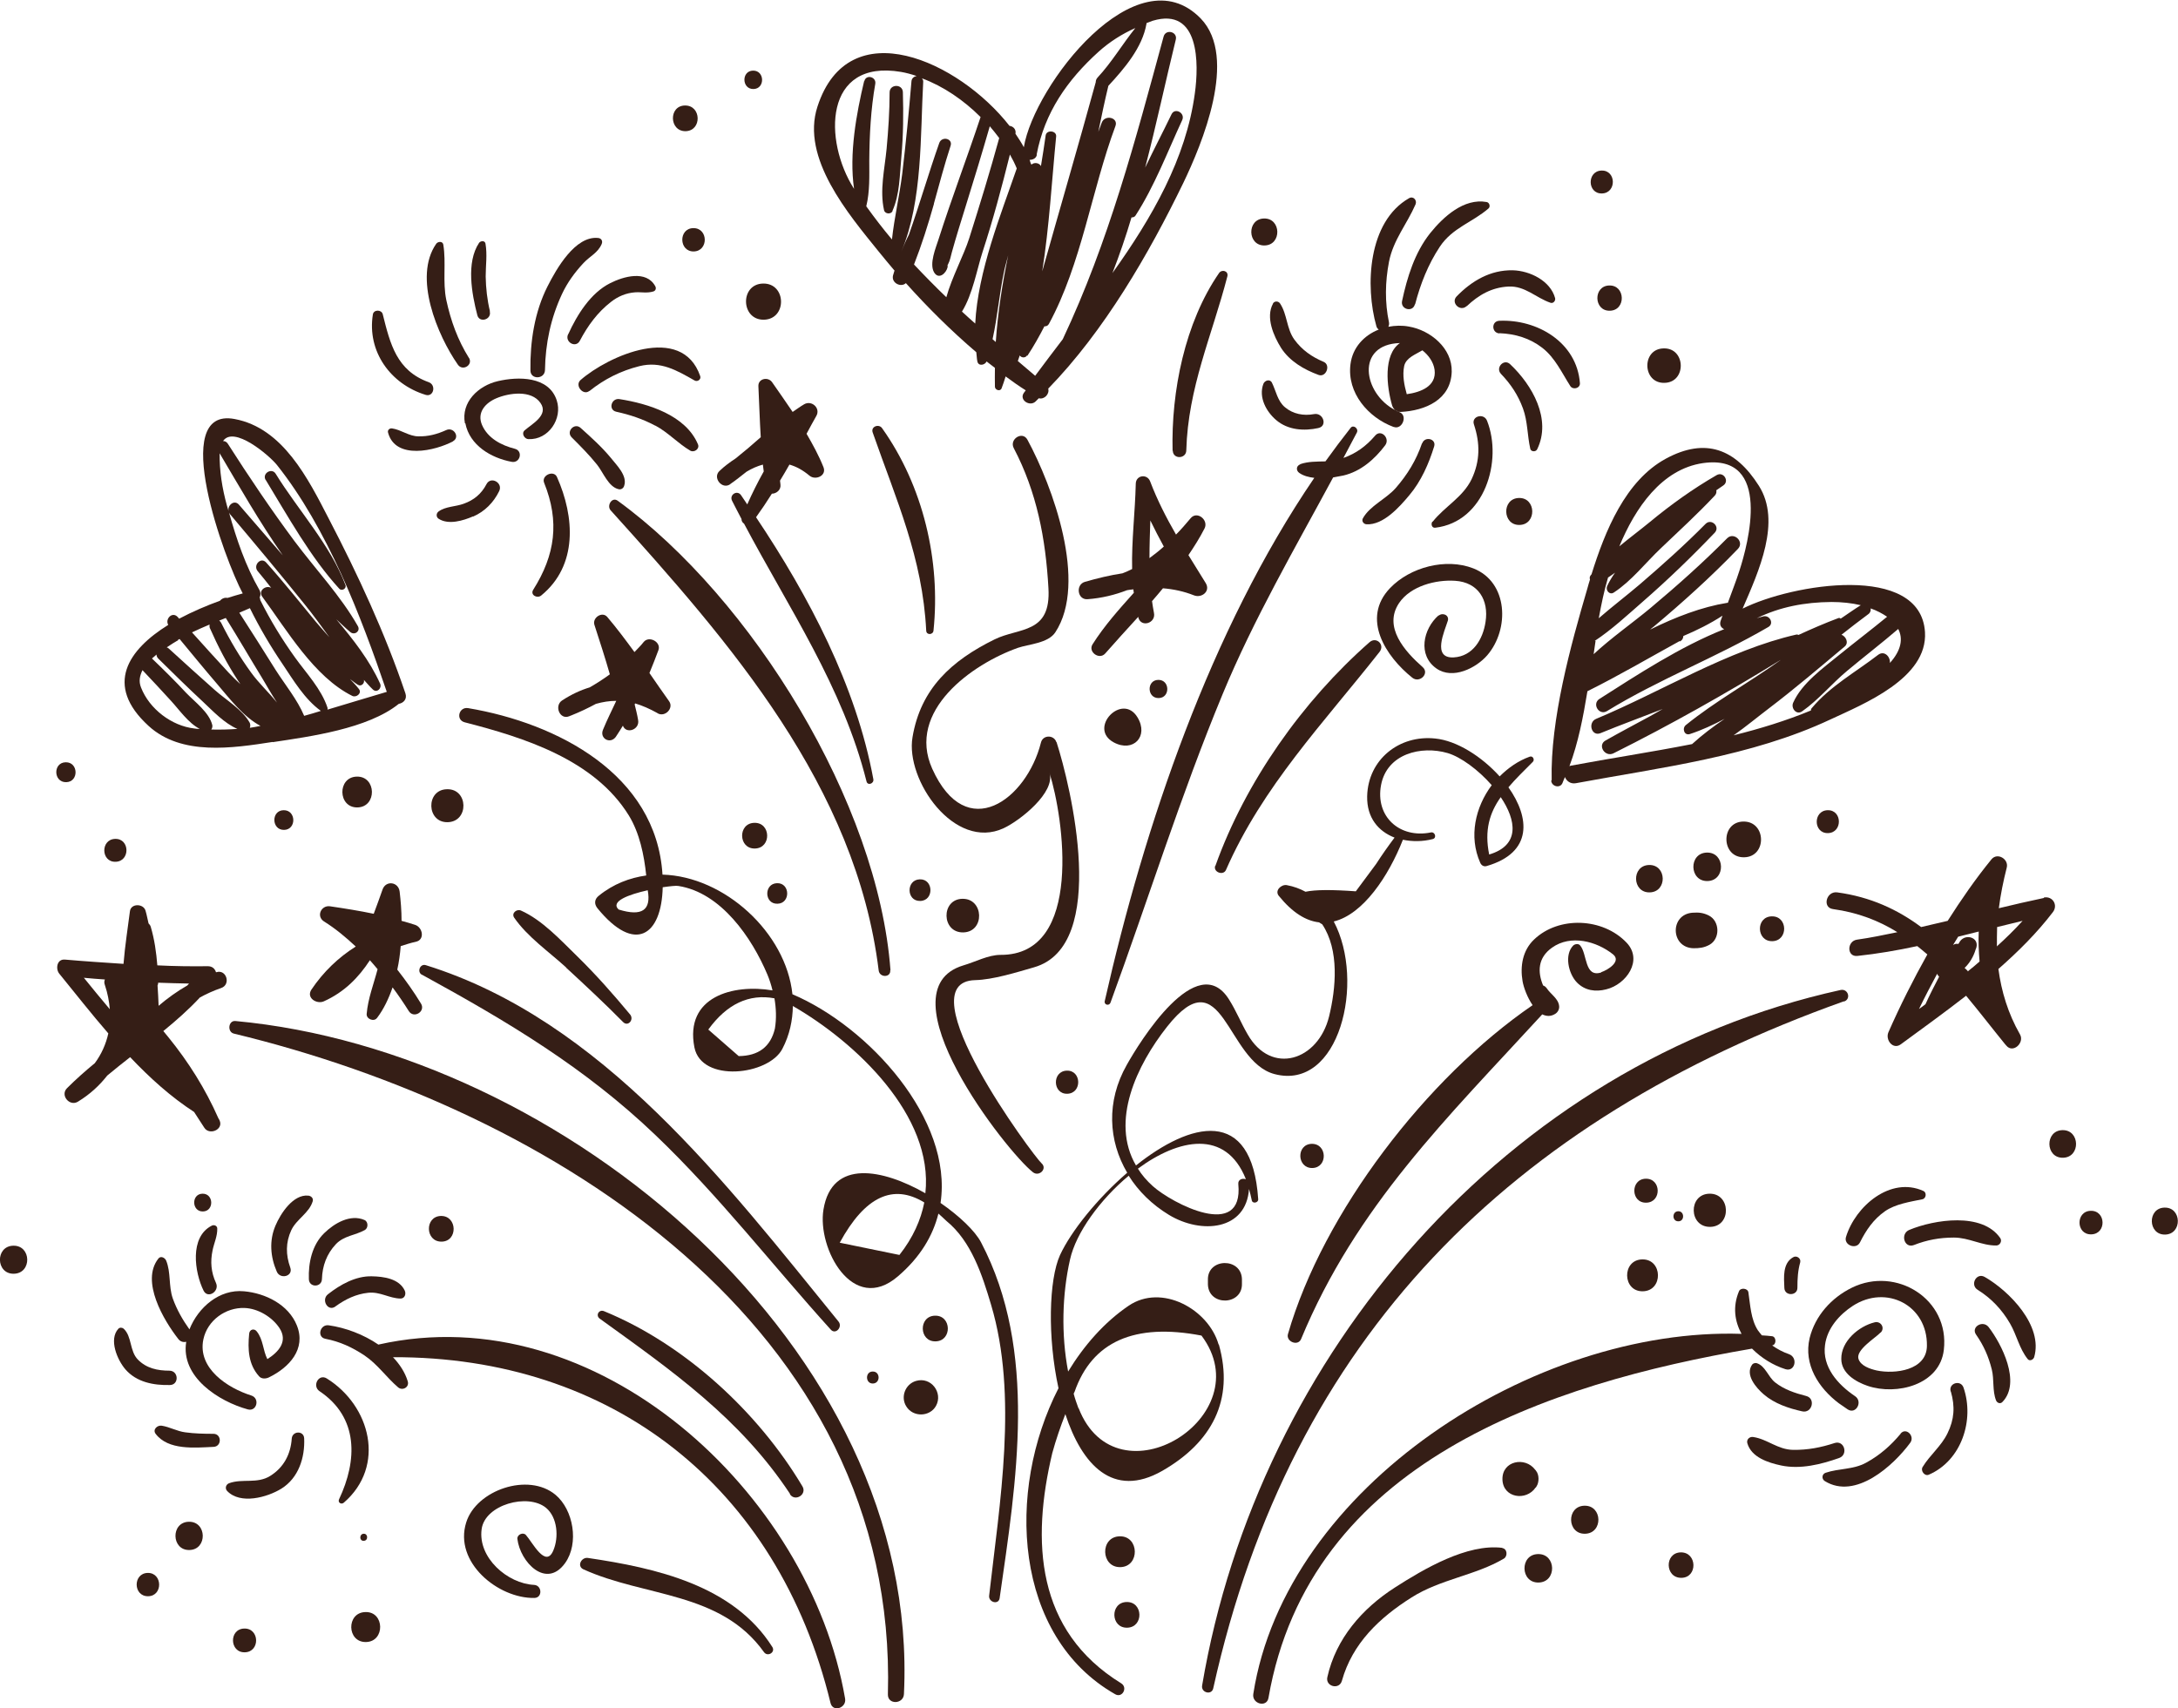 <?xml version="1.0" encoding="UTF-8"?>
<svg id="OBJECTS" xmlns="http://www.w3.org/2000/svg" viewBox="0 0 101.75 79.83">
  <defs>
    <style>
      .cls-1 {
        fill: #351e16;
        fill-rule: evenodd;
        stroke-width: 0px;
      }
    </style>
  </defs>
  <path class="cls-1" d="M56.93,62.83c-.47-1.65-2.66-2.87-4.21-1.81-1.13.77-2.07,1.84-2.82,3.07-.33-1.73-.28-3.61.09-5.24.28-1.25,1.4-2.79,2.74-3.91.45.72,1.09,1.35,1.88,1.83,1.52.92,3.61.72,3.74-1.21.05.17.09.34.13.53.03.17.31.12.3-.05-.29-4.38-3.19-3.59-5.71-1.58-1.21-2.07.04-4.69,1.45-6.48,2.63-3.33,2.75,1.61,5.02,2.21,3.03.8,4.26-4.32,2.77-7.13,1.38-.34,2.56-2.12,3.23-3.82.44.09.92.09,1.39-.03.21-.05.11-.36-.09-.31-1.45.29-2.6-.74-2.32-2.22.28-1.46,1.87-1.85,3.11-1.49.61.18,1.43.78,2.06,1.5-.77,1.03-1.08,2.4-.54,3.62.05.12.16.2.3.16,2.17-.63,2.02-2.27,1.02-3.68.33-.39.72-.77,1.14-1.19.1-.1,0-.3-.15-.24-.53.19-1,.52-1.4.92-.84-.93-2-1.67-3.01-1.77-1.68-.18-3.14.98-3.18,2.7-.02,1.01.53,1.64,1.28,1.93-.3.4-.59.81-.86,1.23-.32.43-.63.85-.95,1.28-1.1-.08-1.88-.08-2.35.02-.26-.14-.55-.25-.88-.31-.25-.04-.57.25-.37.5.64.79,1.27,1.17,1.88,1.24.05.03.09.06.15.09.81,1.21.64,3,.32,4.31-.51,2.07-2.7,2.76-3.8.84-.31-.53-.54-1.11-.87-1.63-1.49-2.4-4.2,2.01-4.78,3.05-.97,1.71-.86,3.55.02,5.04-1.4,1.21-2.62,2.73-3.14,3.85-.52,1.15-.59,3.84-.07,6.22-2.47,4.81-2.09,11.6,2.65,14.3.33.19.6-.31.28-.51-3.99-2.46-4.2-6.64-3.22-10.76.17-.62.38-1.23.61-1.82.77,2.35,2.22,3.97,4.53,2.65,2.3-1.32,3.38-3.3,2.64-5.91ZM69.57,39.93c-.23-1.13.02-1.95.54-2.68.73,1.08.91,2.25-.54,2.68ZM58.19,55.1c-.16-.05-.36.02-.34.23.26,2.67-3.11.89-3.99.1-.29-.26-.52-.53-.7-.82,1.9-1.4,4.1-1.86,5.04.48ZM50.38,65.8c-.08-.22-.16-.44-.22-.67.01-.03.02-.06.04-.09.82-2.35,2.8-3.23,5.93-2.63,2.83,3.77-3.96,7.97-5.74,3.39Z"/>
  <path class="cls-1" d="M43.94,56.21c.58-3.9-3.35-8.23-6.92-9.75h0c-.3-2.88-3.18-5.51-6.07-5.59-.29-4.69-4.92-7.08-9.08-7.78-.43-.07-.59.54-.17.66,2.8.72,6.07,1.75,7.68,4.36.5.82.71,1.84.81,2.8-.77.11-1.53.39-2.22.95-.2.16-.22.38-.06.58,1.76,2.16,3,1.26,3.05-.98.35-.05.63-.08.73-.06,2,.31,3.44,2.43,4.16,4.14.1.24.18.49.24.74-1.84-.31-4.11.29-3.65,2.66.33,1.67,3.47,1.31,4.11.07.34-.65.48-1.33.49-2,2.92,1.68,6.59,5.12,6.19,8.75-1.98-1.13-4.37-1.62-4.76.76-.3,1.81,1.37,4.94,3.48,3.12,1.04-.89,1.63-1.89,1.89-2.93.12.11.24.21.37.34,1.17.95,1.68,2.54,2.09,3.92,1.27,4.25.4,9.27-.09,13.59-.04.31.44.45.49.12.78-5.45,1.8-11.54-.87-16.63-.28-.53-1-1.22-1.88-1.83ZM28.9,42.5c-.4-.38.47-.7,1.36-.9.17.93-.27,1.24-1.36.9ZM36.2,48.07c-.2.84-.76,1.27-1.69,1.28-.47-.41-.95-.83-1.42-1.24.87-1.2,1.91-1.68,3.09-1.46.08.47.1.95.02,1.42ZM42.01,58.64c-.93-.19-1.86-.38-2.78-.57,1.18-2.17,2.5-2.77,3.95-1.88-.16.81-.52,1.64-1.16,2.45Z"/>
  <path class="cls-1" d="M49.35,34.68c-.11-.35-.63-.35-.72.02-.67,2.66-3.48,4.77-5.08,1.22-1.21-2.7,1.86-4.89,4.01-5.65.5-.17,1.4-.21,1.74-.72,1.53-2.33-.13-6.84-1.3-9-.23-.43-.86-.03-.64.39,1.08,2.06,1.49,4.23,1.62,6.54.13,2.16-1.37,1.83-2.52,2.4-2.01.99-3.45,2.3-3.83,4.57-.34,1.99,1.96,5.32,4.26,4.25.79-.37,2.42-1.68,2.14-2.58.65,2.04,1.62,8.52-2.29,8.5-.57,0-1.18.33-1.73.49-3.88,1.16,2.01,8.71,3.25,9.67.29.22.68-.17.4-.42-.36-.31-6.42-8.48-3.1-8.56.83-.02,1.92-.36,2.75-.6,3.53-1.01,1.7-8.5,1.05-10.52Z"/>
  <path class="cls-1" d="M86.15,46.8c.34-.12.19-.61-.16-.54-15.59,3.43-27.22,17.06-29.83,32.5-.06.34.45.47.52.13,3.63-16.4,13.92-26.56,29.46-32.1Z"/>
  <path class="cls-1" d="M60.74,21.7c-.19.07-.2.29-.04.4.2.14.45.2.7.23-4.86,7.13-7.94,16.27-9.79,24.45-.04.18.21.24.27.07,1.76-4.81,3.28-9.69,5.24-14.42,1.46-3.52,3.36-6.78,5.16-10.12.17-.03.33-.06.48-.09.81-.19,1.46-.76,1.95-1.41.25-.33-.2-.78-.47-.45-.42.49-.89.83-1.48,1.04.21-.4.42-.79.63-1.19.09-.18-.16-.38-.29-.22-.4.51-.8,1.04-1.18,1.57-.4.01-.81,0-1.18.13Z"/>
  <path class="cls-1" d="M41.6,45.33c-.58-7.8-6.46-17.36-12.74-21.93-.27-.2-.53.23-.33.45,5.57,6.17,11.46,12.88,12.52,21.5.04.34.57.34.54-.01Z"/>
  <path class="cls-1" d="M34.1,22.63c.27-.18.52-.39.78-.59.25-.15.5-.26.76-.33.01.11.03.21.04.32-.28.5-.54,1.02-.77,1.54-.1-.14-.19-.29-.29-.43-.18-.26-.56-.02-.42.26.14.29.3.57.44.85,0,.09.04.17.12.22,2.09,3.95,4.61,7.62,5.72,12.04.05.22.36.11.32-.1-.8-4.35-3.01-8.55-5.48-12.24.26-.36.5-.72.74-1.1.21,0,.44-.18.4-.44,0-.06-.02-.11-.02-.17.15-.25.3-.5.44-.75.32.09.63.26.94.52.28.23.81,0,.65-.4-.22-.55-.5-1.06-.79-1.56.15-.28.3-.56.46-.84.2-.36-.22-.74-.57-.54-.19.11-.36.24-.54.36-.31-.46-.64-.93-.96-1.39-.19-.27-.66-.17-.64.19.04.8.06,1.59.11,2.38-.38.34-.77.67-1.17.99-.26.17-.52.36-.76.59-.33.31.12.88.5.62Z"/>
  <path class="cls-1" d="M25.46,17.29c.02-1.24.27-2.42.79-3.54.25-.54.6-1.02,1.01-1.46.31-.33.67-.47.85-.89.06-.14-.02-.27-.17-.28-1.07-.11-1.95,1.45-2.36,2.26-.61,1.2-.82,2.6-.8,3.93,0,.44.67.42.68-.02Z"/>
  <path class="cls-1" d="M26.54,15.62c-.17.36.36.67.55.3.37-.7.82-1.32,1.45-1.81.33-.26.71-.42,1.13-.45.3-.02.55.05.85-.04.11-.03.15-.15.09-.25-.42-.76-1.49-.45-2.1-.14-.92.46-1.55,1.48-1.96,2.38Z"/>
  <path class="cls-1" d="M27.54,18.27c.7-.56,1.46-.94,2.33-1.16,1-.25,1.75.2,2.58.67.14.08.32-.06.26-.21-.86-2.48-4.3-.94-5.59.19-.28.25.12.74.41.51Z"/>
  <path class="cls-1" d="M30.62,19.89c.6.32,1.05.83,1.63,1.17.18.1.44-.08.36-.29-.57-1.37-2.33-1.91-3.67-2.12-.38-.06-.54.5-.15.59.64.14,1.24.34,1.82.65Z"/>
  <path class="cls-1" d="M27.13,20c-.29-.27-.7.16-.42.44.41.41.82.82,1.18,1.27.29.36.53,1.04,1.01,1.15.12.03.23-.05.26-.16.16-.47-.35-.96-.62-1.3-.42-.51-.92-.96-1.41-1.4Z"/>
  <path class="cls-1" d="M25.28,27.83c1.72-1.4,1.57-3.68.74-5.54-.15-.34-.74-.08-.6.27.73,1.81.52,3.37-.51,5-.15.24.18.42.37.27Z"/>
  <path class="cls-1" d="M22.1,24.14c.55-.24.96-.66,1.22-1.19.19-.39-.39-.71-.59-.33-.24.46-.59.75-1.07.92-.38.14-.84.12-1.17.36-.12.09-.12.26,0,.34.46.3,1.15.09,1.61-.11Z"/>
  <path class="cls-1" d="M21.16,20.62c.35-.19.03-.69-.32-.52-.42.19-.83.3-1.29.29-.44,0-.81-.31-1.23-.37-.12-.02-.23.08-.19.2.35,1.29,2.22.84,3.04.4Z"/>
  <path class="cls-1" d="M19.88,18.45c.38.12.51-.46.15-.59-1.5-.54-1.8-1.78-2.15-3.18-.06-.22-.42-.22-.46.01-.28,1.74.83,3.26,2.46,3.76Z"/>
  <path class="cls-1" d="M21.91,16.73c-.53-.85-.85-1.74-1.06-2.71-.18-.87,0-1.73-.14-2.59-.03-.17-.25-.15-.33-.04-1.09,1.56.06,4.29,1.01,5.65.22.32.72.02.52-.32Z"/>
  <path class="cls-1" d="M22.89,14.55c-.13-.54-.19-1.08-.2-1.63,0-.52.08-1.02-.01-1.54-.03-.15-.23-.13-.3-.03-.61.92-.34,2.38-.08,3.38.1.38.68.2.58-.18Z"/>
  <path class="cls-1" d="M65.11,19.95c.4.15.67-.54.27-.69-.07-.03-.12-.06-.19-.09.07.05.15.08.24.08,1.16-.06,2.35-.57,2.39-1.88.03-1.1-1-1.94-2-2.11-.32-.06-.64-.05-.96.01.03-.06.04-.13.03-.2-.2-.95-.18-1.9,0-2.84.2-1.02.84-1.76,1.24-2.68.08-.19-.1-.4-.3-.29-1.93,1.1-2.06,4.11-1.53,5.98.02.08.06.12.11.16-.68.27-1.22.83-1.32,1.62-.17,1.34.83,2.49,2.01,2.93ZM65.6,17.1c.09-.39.54-.54.85-.73.29.23.52.55.57.91.1.77-.65,1.05-1.3,1.14-.12-.43-.21-.88-.12-1.32ZM65.4,16.03c-.79.55-.62,2.05-.36,2.93.03.08.08.16.15.21-1.52-.78-1.87-3.08.21-3.14Z"/>
  <path class="cls-1" d="M66.11,14.22c.25-.96.61-1.87,1.16-2.7.59-.88,1.52-1.13,2.27-1.78.1-.09.04-.28-.09-.3-1.06-.19-2.02.69-2.64,1.46-.72.91-1.07,2.05-1.31,3.17-.08.39.5.54.6.15Z"/>
  <path class="cls-1" d="M68.52,14.31c.56-.53,1.17-.88,1.95-.92.78-.04,1.29.53,1.97.76.13.04.24-.1.21-.22-.22-.81-1.18-1.28-1.98-1.3-1.04-.02-1.91.49-2.62,1.22-.29.3.17.74.47.45Z"/>
  <path class="cls-1" d="M70.05,15.57c.74.03,1.42.23,2.01.69.59.46.91,1.17,1.3,1.78.12.19.46.11.45-.13-.14-1.91-1.99-3-3.77-2.92-.38.02-.36.57.01.59Z"/>
  <path class="cls-1" d="M71.49,20.97c.03.14.25.16.32.03.69-1.41-.23-3.01-1.26-3.98-.29-.28-.7.16-.43.45.46.48.8.99,1.03,1.62.22.6.2,1.26.34,1.88Z"/>
  <path class="cls-1" d="M66.92,24.37c-.08.1-.04.31.13.29,2.31-.27,3.16-3.13,2.42-5-.15-.38-.75-.21-.61.18.29.88.29,1.7-.11,2.55-.41.85-1.26,1.28-1.82,1.99Z"/>
  <path class="cls-1" d="M66.43,20.72c-.27.79-.68,1.46-1.23,2.09-.45.51-1.2.82-1.53,1.41-.07.13.03.27.17.28.79.04,1.54-.81,2-1.36.55-.65.91-1.47,1.16-2.28.11-.36-.44-.49-.56-.14Z"/>
  <path class="cls-1" d="M61.59,20c.44-.09.23-.73-.2-.65-.49.09-.98,0-1.36-.32-.35-.29-.42-.77-.61-1.15-.1-.19-.34-.1-.4.06-.23.62.13,1.29.6,1.69.55.47,1.3.52,1.98.37Z"/>
  <path class="cls-1" d="M59.47,14.19c-.35.64.03,1.51.38,2.07.4.62,1.07,1.01,1.75,1.26.35.13.58-.46.24-.61-.55-.23-1.01-.55-1.37-1.04-.37-.51-.33-1.18-.67-1.69-.08-.12-.26-.12-.33,0Z"/>
  <path class="cls-1" d="M21.74,19.78c.2,1.03,1.2,1.62,2.16,1.8.4.08.55-.51.15-.61-.63-.16-1.26-.49-1.53-1.11-.25-.58.15-1.03.67-1.25.59-.25,1.63-.4,2.06.22.4.57-.4.98-.74,1.28-.17.15,0,.41.18.41.94.04,1.6-.96,1.32-1.81-.37-1.14-1.81-1.12-2.75-.9-.91.21-1.73.98-1.54,1.97Z"/>
  <path class="cls-1" d="M9.08,51.98c.15.24.31.47.46.71.23.38.91.1.72-.33-.01-.03-.03-.06-.05-.09,0,0,0,0,0,0,0,0,0-.01-.01-.02-.61-1.38-1.39-2.62-2.34-3.79-.08-.1-.16-.19-.23-.28.6-.49,1.18-1,1.71-1.57.31-.17.64-.32.99-.44.47-.16.25-.89-.22-.74,0,0-.01,0-.02,0-.05-.16-.17-.28-.38-.28-.79.01-1.57,0-2.36-.04-.05-.61-.13-1.2-.31-1.81-.02-.06-.06-.11-.1-.15-.05-.2-.08-.39-.14-.59-.09-.34-.68-.36-.73.02-.09.72-.23,1.59-.3,2.46-.91-.06-1.83-.12-2.74-.2-.38-.03-.44.44-.26.66.75.92,1.5,1.88,2.29,2.79-.11.5-.32.97-.63,1.39-.45.37-.89.76-1.3,1.17-.33.33.12.87.51.63.56-.34,1.01-.76,1.37-1.22.35-.29.71-.58,1.07-.86.91.96,1.89,1.85,3,2.57ZM7.39,45.92c.48.02.96.03,1.44.04-.03.03-.05.06-.08.09-.47.27-.92.59-1.34.95-.01-.32-.03-.63-.05-.95.02-.04.03-.08.03-.13ZM3.91,45.69c.33.03.66.06.99.08-.03.07-.04.16,0,.26.13.39.2.76.23,1.13-.41-.49-.82-.98-1.22-1.48Z"/>
  <path class="cls-1" d="M95.49,41.96c-.71.15-1.41.31-2.11.48.08-.63.21-1.27.37-1.9.1-.39-.43-.72-.71-.39-.75.92-1.42,1.89-2.05,2.88-.41.1-.83.19-1.24.29-1.1-.82-2.37-1.41-3.92-1.62-.51-.07-.71.71-.2.78,1.16.16,2.14.54,3.01,1.08-.63.13-1.25.26-1.89.35-.47.07-.48.81.02.76.94-.1,1.87-.26,2.8-.46.16.13.32.26.47.39-.66,1.18-1.27,2.39-1.82,3.64-.15.35.21.83.58.56,1.02-.75,2.05-1.49,3.05-2.27.61.73,1.2,1.5,1.81,2.25h0s.05.06.07.08c.31.38.86-.13.64-.52-.56-.98-.87-2.01-1.01-3.06.92-.81,1.79-1.67,2.54-2.65.26-.33,0-.77-.42-.69ZM89.96,46.92c-.1.08-.2.15-.31.23.27-.56.56-1.11.85-1.65.01.05.05.1.09.14-.22.42-.44.85-.64,1.29ZM91.95,45.4c-.05-.06-.11-.12-.17-.17.24-.23.41-.52.51-.84,0,0,0,0,0-.01,0,0,0,0,0,0,.01-.03.03-.06.04-.1.13-.48-.5-.66-.76-.3-.03.04-.05.09-.08.13-.09-.02-.18,0-.25.05.08-.13.16-.26.24-.39.32-.08.64-.16.96-.24-.02.47,0,.94.04,1.4-.18.16-.36.31-.55.46ZM93.29,44.24c0-.3,0-.61.01-.92.4-.1.79-.19,1.19-.29-.38.42-.79.82-1.21,1.2Z"/>
  <path class="cls-1" d="M51.63,30.54c.5-.57,1.02-1.14,1.55-1.72,0,.02,0,.03,0,.04.13.48.83.26.73-.22-.04-.18-.06-.37-.09-.55.17-.2.35-.4.51-.6.49.04.97.14,1.45.33.36.14.78-.19.55-.57-.27-.44-.54-.87-.81-1.31.27-.4.53-.81.75-1.24.21-.4-.35-.85-.65-.48-.22.26-.44.52-.68.76-.46-.8-.88-1.62-1.21-2.49-.14-.36-.66-.29-.67.11-.03,1.33-.2,2.67-.17,3.99-.15.08-.3.14-.45.2-.59.09-1.17.23-1.76.4-.44.13-.35.85.13.81.66-.05,1.27-.2,1.84-.42.1-.02.2-.03.3-.04,0,.05.01.11.02.16-.69.77-1.38,1.54-1.93,2.41-.22.35.31.74.59.43ZM53.74,24.32c.2.41.41.82.63,1.22-.21.19-.44.37-.67.54,0-.58.02-1.17.04-1.76Z"/>
  <path class="cls-1" d="M30.72,33.33c.34.2.77-.23.54-.56-.31-.44-.62-.88-.92-1.32.15-.36.29-.72.42-1.07.14-.38-.44-.69-.69-.38-.13.17-.29.32-.43.47-.41-.56-.82-1.11-1.27-1.64-.24-.28-.71.04-.6.37.25.77.5,1.54.72,2.31-.3.22-.61.42-.94.61-.43.13-.86.33-1.29.61-.38.25-.11.92.33.74.03-.01.06-.03.1-.04,0,0,0,0,0,0,.4-.16.78-.34,1.15-.54.32-.09.63-.14.95-.14-.21.45-.43.89-.62,1.35-.17.41.34.69.6.33.12-.17.22-.35.33-.52.15.41.8.19.71-.27-.04-.24-.1-.48-.16-.72,0-.02.02-.03.02-.05.34.1.68.25,1.04.45Z"/>
  <path class="cls-1" d="M11,47.71c-.34-.03-.39.52-.07.59,14.82,3.58,31.03,13.65,30.55,30.88-.01.49.73.46.75-.02.78-16.2-15.99-30.05-31.24-31.45Z"/>
  <path class="cls-1" d="M19.72,45.55c3.98,2.18,7.6,4.33,10.91,7.5,2.95,2.82,5.45,6.06,8.18,9.08.23.26.57-.13.36-.38-5.23-6.43-11.02-14.08-19.28-16.65-.27-.08-.42.32-.18.45Z"/>
  <path class="cls-1" d="M17.62,47.56c.31-.41.54-.9.72-1.42.27.36.52.73.76,1.11.23.36.79.02.57-.35-.34-.56-.71-1.08-1.11-1.59.08-.36.13-.73.16-1.1.23-.07.46-.15.7-.2.44-.09.33-.67-.02-.79-.21-.07-.42-.13-.64-.19,0-.48-.04-.94-.09-1.37-.06-.46-.65-.53-.8-.09-.13.37-.27.76-.41,1.13-.67-.14-1.36-.25-2.04-.35-.42-.06-.66.47-.28.71.53.33,1.02.74,1.48,1.17-.81.51-1.51,1.18-2.07,2.01-.26.39.25.7.58.55.96-.43,1.63-1.12,2.15-1.92.13.14.24.28.36.42-.18.69-.45,1.37-.51,2.09-.02.24.34.38.48.19Z"/>
  <path class="cls-1" d="M81.86,63.03c.43.43.98.77,1.55.95.45.14.6-.54.17-.7-.29-.1-.55-.24-.79-.41.21-.03.2-.4,0-.43-.16-.02-.32-.03-.48-.04-.06-.08-.13-.15-.19-.24-.33-.52-.35-1.18-.44-1.77-.03-.2-.37-.23-.44-.05-.3.72-.2,1.4.12,1.99-9.67-.32-21.3,7.14-22.81,16.83-.07.46.63.65.71.18,1.91-10.99,13.01-14.68,22.59-16.32Z"/>
  <path class="cls-1" d="M17.69,62.84c-.71-.49-1.56-.8-2.33-.91-.41-.06-.57.55-.16.63.68.13,1.26.4,1.83.78.61.41,1.02,1.02,1.57,1.49.2.17.53,0,.45-.28-.13-.43-.38-.8-.69-1.13,10.19-.03,17.97,6,20.44,16.16.11.45.76.23.68-.21-1.66-9.63-11.61-18.83-21.8-16.54Z"/>
  <path class="cls-1" d="M14.61,56.13c.04-.14-.08-.25-.21-.26-.7-.07-1.29.83-1.53,1.4-.3.7-.24,1.46.06,2.15.16.38.78.22.63-.19-.21-.59-.22-1.17.05-1.75.25-.52.84-.8,1-1.35Z"/>
  <path class="cls-1" d="M15.04,59.77c.02-.62.22-1.17.65-1.63.38-.4.9-.41,1.35-.66.17-.09.17-.39-.01-.47-.66-.29-1.41.15-1.88.61-.57.55-.75,1.39-.72,2.16.02.4.6.38.61-.01Z"/>
  <path class="cls-1" d="M15.68,61.04c.46-.33.95-.57,1.52-.63.56-.06.98.26,1.51.27.2,0,.27-.21.2-.37-.26-.56-.98-.66-1.54-.67-.75-.02-1.48.39-2.05.84-.33.26,0,.83.35.57Z"/>
  <path class="cls-1" d="M15.26,64.41c-.38-.23-.69.36-.33.6,1.83,1.23,1.77,3.23.91,5.05-.07.15.1.26.22.16,1.98-1.71,1.25-4.54-.8-5.81Z"/>
  <path class="cls-1" d="M13.63,67.22c-.05.74-.38,1.36-1.01,1.75-.61.38-1.3.11-1.92.34-.15.06-.2.24-.09.36.62.65,1.88.3,2.54-.11.8-.5,1.1-1.45,1.06-2.35-.02-.37-.55-.35-.58.01Z"/>
  <path class="cls-1" d="M9.96,67c-.44,0-.87-.01-1.31-.07-.38-.05-.72-.25-1.1-.31-.2-.03-.43.18-.28.38.59.78,1.84.65,2.71.61.39-.02.38-.61-.01-.61Z"/>
  <path class="cls-1" d="M7.92,64.05c-.56,0-1.08-.11-1.48-.52-.39-.4-.27-1.07-.66-1.44-.07-.06-.18-.07-.25,0-.46.5-.05,1.46.33,1.9.52.6,1.32.75,2.08.73.43-.01.41-.66-.02-.67Z"/>
  <path class="cls-1" d="M8.85,62.12c-.32-.45-.59-.92-.78-1.45-.2-.58-.08-1.22-.31-1.77-.06-.13-.25-.23-.36-.09-.84,1.06.25,2.89.93,3.76.1.13.24.16.37.13-.27,1.65,1.53,2.79,2.88,3.16.42.11.57-.52.16-.65-1.11-.35-2.52-1.27-2.24-2.62.19-.9,1.05-1.5,1.92-1.47.63.02,1.29.42,1.63.93.42.63-.04,1.13-.56,1.46-.21-.41-.19-.92-.5-1.3-.12-.15-.33-.09-.35.11-.07.73-.04,1.43.46,1.99.12.14.33.12.47.05.94-.46,1.74-1.32,1.3-2.42-.39-.98-1.47-1.51-2.47-1.6-1.15-.11-2.14.75-2.55,1.78Z"/>
  <path class="cls-1" d="M10.15,57.41c0-.13-.14-.19-.25-.14-1.06.53-.81,2.19-.39,3.04.2.4.76.03.58-.36-.23-.5-.27-.99-.16-1.52.07-.35.23-.66.22-1.03Z"/>
  <path class="cls-1" d="M86.24,57.8c-.12.38.47.61.65.26.29-.58.63-1.08,1.17-1.46.49-.34,1.17-.44,1.75-.56.18-.04.21-.32.04-.39-1.53-.69-3.17.71-3.61,2.15Z"/>
  <path class="cls-1" d="M93.26,58.2c.17,0,.28-.2.19-.34-.84-1.23-3.09-.87-4.25-.39-.44.18-.24.88.21.71.61-.24,1.21-.35,1.87-.35.7,0,1.31.38,1.98.37Z"/>
  <path class="cls-1" d="M92.72,59.67c-.39-.22-.7.37-.33.6.64.4,1.13.92,1.51,1.57.32.55.43,1.17.83,1.67.09.11.26.03.3-.09.43-1.47-1.16-3.09-2.31-3.75Z"/>
  <path class="cls-1" d="M92.32,62.37c.35.5.58,1.02.73,1.62.12.48.02.99.2,1.45.05.12.2.18.3.07.88-.91-.04-2.71-.65-3.5-.27-.34-.84,0-.58.36Z"/>
  <path class="cls-1" d="M91.14,65.03c.2.7.16,1.3-.16,1.95-.29.6-.82,1.01-1.16,1.57-.11.17.09.45.29.36,1.53-.66,2.14-2.56,1.62-4.07-.13-.38-.71-.21-.6.18Z"/>
  <path class="cls-1" d="M88.79,67c-.46.55-.97,1-1.61,1.35-.6.33-1.27.26-1.89.47-.18.06-.2.29-.04.39,1.44.89,3.21-.73,3.99-1.79.23-.31-.19-.74-.45-.43Z"/>
  <path class="cls-1" d="M85.71,67.43c-.64.21-1.26.33-1.94.32-.72-.01-1.2-.5-1.86-.6-.17-.03-.33.11-.28.29.19.66.97.91,1.58,1.04.9.19,1.86-.05,2.71-.35.44-.16.24-.84-.21-.7Z"/>
  <path class="cls-1" d="M82.08,63.7c-.07-.02-.17,0-.22.06-.35.48.18,1.09.54,1.4.5.43,1.16.65,1.79.79.47.11.65-.61.18-.72-.51-.13-1.02-.3-1.44-.63-.33-.26-.46-.78-.86-.9Z"/>
  <path class="cls-1" d="M83.77,58.75c-.5.28-.43.95-.41,1.43.01.4.62.38.61-.01,0-.41.02-.79.13-1.18.05-.19-.17-.34-.33-.24Z"/>
  <path class="cls-1" d="M87.87,62.26c.2-.22-.01-.54-.29-.47-.74.18-1.57.88-1.56,1.71,0,.67.67,1.07,1.23,1.26,1.36.46,3.37-.05,3.56-1.68.28-2.38-2.23-3.92-4.29-2.91-.96.47-1.72,1.31-1.98,2.36-.29,1.23.42,2.33,1.36,3.04.14.1.28.19.42.29.39.25.72-.37.34-.62-.8-.54-1.54-1.36-1.4-2.39.1-.78.67-1.42,1.3-1.83,1.56-1.01,3.49-.03,3.46,1.87-.01,1.15-1.5,1.33-2.35,1.15-.3-.07-.75-.21-.85-.55-.12-.42.81-.98,1.03-1.22Z"/>
  <path class="cls-1" d="M41.79,12.64c-.02.08-.05.15-.07.23-.09.35.37.58.6.36,1.01,1.13,2.12,2.23,3.29,3.23.02.14.02.29.05.43.05.24.36.17.43,0,0,0,0,0,0,0,.13.1.26.2.39.3,0,.29-.01.59,0,.88,0,.15.24.24.31.08.07-.18.13-.37.19-.56.31.23.62.45.94.65-.03.04-.06.08-.09.12-.23.33.28.66.55.4.05-.05.1-.1.15-.15.26.07.51-.2.44-.45,2.62-2.69,4.71-6.31,6.31-9.61.87-1.81,2.57-5.86.82-7.68-3-3.1-7.79,3.12-8.27,6.01-.11-.21-.25-.42-.39-.63.04-.21-.11-.35-.28-.37-2.36-3.02-7.51-5.4-8.97-.9-.79,2.41,1.47,5.05,2.84,6.75.25.31.51.62.78.94ZM46.52,15.98s-.1-.08-.15-.13c.23-1.04.32-2.15.54-3.18.05-.25.13-.49.19-.74-.28,1.35-.49,2.71-.58,4.05ZM48.43,7.22c.37-1.96,1.43-3.48,2.89-4.8.51-.46,1.09-.83,1.72-1.11-.61.76-1.1,1.6-1.77,2.32-.06.07-.08.14-.08.21-.81,2.95-1.67,5.89-2.5,8.84.33-2.1.45-4.27.65-6.3.03-.28-.45-.33-.49-.05-.07.48-.14.96-.22,1.43-.08-.15-.31-.19-.44-.07-.01-.01-.02-.03-.03-.04-.02-.06-.04-.12-.06-.18.15,0,.31-.07.34-.24ZM48,16.62c.29-.44.55-.9.79-1.37.08,0,.16-.02.21-.11,1.53-2.82,1.99-6.24,3.11-9.25.15-.4-.49-.55-.64-.16-.05.14-.11.29-.16.43.15-.73.3-1.45.47-2.15.75-.81,1.59-1.79,1.78-2.9,0,0,0-.02,0-.03.1-.03.19-.08.29-.11,2.2-.66,2.16,2.02,1.97,3.39-.41,3.05-2,5.81-3.85,8.4.33-.85.63-1.72.89-2.6.07,0,.15-.02.19-.09.89-1.38,1.49-2.97,2.18-4.46.15-.33-.34-.6-.5-.27-.4.83-.83,1.65-1.23,2.49.52-2,.95-4.02,1.43-5.98.09-.37-.47-.51-.57-.14-1.32,4.86-2.57,9.6-4.71,14.14-.44.58-.87,1.14-1.29,1.71-.27-.23-.54-.46-.81-.69.03-.08.06-.17.09-.26.07.11.26.13.34,0ZM47.18,7.22c.12.21.23.43.32.65-.73,2.12-1.82,4.81-1.94,7.25-.21-.19-.42-.37-.62-.56.5-.8.71-2.01.96-2.78.49-1.5.9-3.03,1.28-4.56ZM45.82,5.44c-.64,1.93-1.36,3.82-1.98,5.76-.12.38-.44,1.13-.2,1.53.22.36.57.03.63-.25,0-.04,0-.07,0-.1,0,0,.01-.02.02-.03.09-.17.13-.38.18-.57.2-.72.42-1.42.64-2.13.39-1.25.77-2.5,1.13-3.75.15.18.3.36.44.55-.43,1.57-.91,3.13-1.4,4.68-.25.79-.81,1.82-1.07,2.76-.52-.5-1.02-1.01-1.51-1.53.36-.92.66-1.87.93-2.83,0,0,0-.01,0-.02,0,0,0,0,0,0,.25-.9.49-1.81.78-2.7.11-.34-.41-.46-.53-.13-.5,1.42-.92,2.87-1.42,4.29-.13.25-.24.51-.35.78h0c1-2.37.88-5.44,1.02-7.94,0-.07-.03-.11-.06-.15,1,.37,1.95,1.02,2.74,1.81ZM40.37,3.79c-.36,1.51-.71,3.4-.47,5.04,0,0,0-.01-.01-.02-1.42-2.23-1.41-6.06,2.2-5.45.24.04.49.11.73.19-.12.03-.23.1-.24.26-.12,1.44-.26,2.87-.43,4.31-.13,1.03-.37,2.05-.48,3.07-.42-.5-.82-1.02-1.2-1.55.17-.7.14-1.41.14-2.13.01-1.2.07-2.4.28-3.59.06-.33-.43-.46-.51-.13Z"/>
  <path class="cls-1" d="M41.69,9.86c.35-.78.34-1.69.42-2.54.09-1,.1-2.01.07-3.01-.01-.4-.62-.39-.62.01,0,.88-.06,1.75-.14,2.63-.09.94-.33,1.94-.12,2.87.04.18.32.21.4.04Z"/>
  <path class="cls-1" d="M12.74,34.68c1.72-.26,4.44-.62,5.89-1.79.22-.04.4-.22.31-.49-.95-2.81-2.22-5.55-3.59-8.18-.95-1.84-2.13-4.22-4.39-4.64-3.11-.59-.45,6.61.38,8.15-.22.06-.46.13-.71.21-.13-.03-.27.03-.35.13-.63.23-1.29.51-1.91.84-.02-.03-.05-.05-.07-.08-.25-.27-.6.09-.44.37-1.85,1.15-3.02,2.8-.92,4.72,1.54,1.41,3.92,1.04,5.8.75ZM10.6,23.62c-.22-.8-.35-1.61-.34-2.44.9,1.52,1.86,3.21,2.95,4.77-.68-.79-1.37-1.58-2.05-2.37-.22-.25-.55.04-.48.31-.03-.09-.05-.18-.08-.27ZM10.68,23.91s.03.07.06.11c1.18,1.4,2.36,2.81,3.5,4.23.4.49.77,1.01,1.15,1.53-.21-.24-.43-.48-.63-.72-.77-.93-1.52-1.88-2.33-2.78-.25-.27-.62.14-.39.41.21.25.42.51.63.78-.25-.14-.62.13-.42.41,1.15,1.56,2.42,3.75,4.21,4.64.19.09.46-.13.31-.32-.13-.17-.28-.32-.42-.47.12.09.24.19.37.27.16.1.33-.08.28-.23.14.15.27.31.42.45.19.18.43-.06.34-.27-.49-1.09-1.26-2.07-2.05-3.01.22.2.43.41.66.6.2.16.48-.05.35-.28-.8-1.41-1.98-2.66-2.96-3.97-1.1-1.48-2.13-3.01-3.12-4.56-.06-.09-.14-.12-.22-.12.5-.74,2.15.66,2.52,1.12,2.35,2.96,3.91,7.02,5.13,10.6-.93.27-1.85.56-2.77.83,0-.03.01-.06,0-.09-.29-.88-.99-1.61-1.52-2.35-.61-.85-1.16-1.75-1.62-2.68,0-.04-.01-.08-.03-.12.05-.1.06-.22-.01-.35-.65-1.13-1.07-2.37-1.42-3.62ZM11.67,28.41c.45.91.96,1.78,1.53,2.62.51.76,1.03,1.64,1.79,2.19-.26.08-.52.16-.78.23-.32-.76-.89-1.45-1.33-2.14-.56-.9-1.13-1.79-1.7-2.68.16-.07.33-.14.49-.21ZM10.55,28.88c.58.93,1.13,1.88,1.7,2.81.22.37.44.76.69,1.14-.38-.47-.85-.91-1.2-1.39-.54-.74-1-1.52-1.41-2.34-.02-.04-.05-.07-.09-.1.1-.04.2-.08.3-.12ZM9.79,29.19s-.01.1.01.15c.38.86.81,1.69,1.33,2.48.03.05.07.1.1.15-.2-.18-.39-.37-.56-.55-.57-.62-1.14-1.24-1.7-1.87.27-.13.55-.25.83-.37ZM8.31,29.9s.05-.03.08-.04c.58.7,1.16,1.41,1.76,2.11.55.64,1.22,1.53,2.02,1.95-.17.03-.33.07-.5.09.03-.07.03-.15,0-.23-.34-.62-1.11-1.07-1.64-1.54-.72-.64-1.43-1.28-2.14-1.93-.03-.03-.07-.05-.1-.06.2-.14.39-.25.54-.34ZM7.31,30.58c0,.07.03.15.1.21.68.67,1.37,1.35,2.07,2,.46.43,1,1.01,1.61,1.27-.4.03-.81.04-1.22.03.04-.05.06-.13.05-.2-.14-.6-.82-1.09-1.23-1.52-.51-.55-1.05-1.08-1.59-1.6.07-.06.15-.13.22-.19ZM6.66,31.32c.45.47.89.95,1.33,1.43.37.4.81,1.04,1.34,1.31-.09,0-.17,0-.26-.02-1.05-.12-2.09-.91-2.48-1.91-.12-.29-.06-.56.07-.82Z"/>
  <path class="cls-1" d="M12.41,22.42c1.03,1.69,2.1,3.63,3.44,5.09.12.13.35-.01.29-.17-.7-1.87-2.22-3.51-3.26-5.2-.18-.3-.65-.02-.47.29Z"/>
  <path class="cls-1" d="M72.47,36.47c0,.27.4.39.52.13.04-.09.07-.19.12-.29.07.18.25.33.5.29,3.99-.74,8.19-1.24,11.9-2.98,1.54-.72,4.55-1.92,4.42-4.08-.2-3.25-6.21-2.26-8.52-1.1.76-1.76,1.82-4.07.76-5.74-1.09-1.72-2.49-2.27-4.34-1.27-1.9,1.03-2.85,3.39-3.48,5.41-.02.02-.04.04-.05.06-.04.06-.04.12-.02.18-.04.14-.09.28-.12.41-.79,2.69-1.74,6.15-1.67,8.97ZM87.39,28.43c.29.1.55.24.77.39-.73.6-1.48,1.17-2.22,1.77-.77.63-1.76,1.33-2.17,2.25-.11.25.15.59.42.4.76-.53,1.38-1.29,2.1-1.89.79-.66,1.61-1.29,2.39-1.96.23.45.15.99-.39,1.59.03-.29-.26-.6-.55-.38-1.05.81-2.24,1.46-3.1,2.49-.03.03-.04.07-.04.11-1.16.48-2.37.85-3.61,1.16.57-.4,1.11-.85,1.65-1.26,1.21-.92,2.37-1.91,3.54-2.89.2-.17.06-.47-.15-.55.42-.33.84-.66,1.25-.96.1-.07.13-.18.11-.27ZM74.5,29.95c.8-.53,1.53-1.21,2.24-1.83,1.17-1.02,2.29-2.1,3.37-3.23.26-.28-.16-.68-.43-.41-.99,1-2.03,1.93-3.09,2.84-.61.52-1.28,1.03-1.9,1.57.12-.65.25-1.29.43-1.89,0,0,0,0,0-.01.11-.07.22-.15.33-.23-.14.2-.27.41-.37.63-.08.19.11.43.31.3.84-.55,1.49-1.4,2.21-2.08.84-.8,1.7-1.59,2.5-2.44.08-.08.1-.18.08-.26.11-.07.21-.15.32-.22.31-.2.02-.67-.3-.49-1.11.64-2.14,1.38-3.12,2.19-.45.37-.96.75-1.43,1.14.74-1.79,1.98-3.61,3.91-3.89,3.26-.46,2.1,3.8,1.7,5.03-.16.5-.36,1-.54,1.5-.01,0-.02,0-.03,0-1.18.19-2.41.66-3.6,1.25.06-.05.11-.1.17-.14,1.37-1.15,2.69-2.34,3.93-3.63.32-.33-.19-.82-.51-.49-1.13,1.14-2.33,2.21-3.56,3.24-.85.71-1.83,1.39-2.67,2.17.03-.21.06-.42.09-.62ZM78.47,29.98c.12-.06.17-.16.17-.26.64-.27,1.26-.58,1.83-.95-.03.08-.06.17-.09.25-.06.19.03.32.17.38-2.06.82-4.04,2.12-5.83,3.26-.36.23-.02.79.35.57,2.43-1.49,5.09-2.5,7.54-3.93.28-.16.07-.56-.22-.5-.11.02-.21.06-.32.09,1.08-.53,2.24-.75,3.49-.76.48,0,.95.05,1.37.15-.32.2-.63.42-.94.63-.02-.03-.06-.04-.1-.03-.64.24-1.26.51-1.87.79-.03-.02-.06-.02-.09-.02-3.21.73-6.32,2.67-9.36,3.94-.41.17-.22.84.2.67.92-.38,1.91-.74,2.91-1.13-.19.11-.39.22-.58.33-.7.38-1.4.75-2.09,1.14-.4.22-.03.8.37.6,2.66-1.33,5.27-2.8,7.82-4.37-.01,0-.03.02-.04.03-1.44,1.03-3.03,1.91-4.4,3.02-.19.15-.08.51.19.42.55-.18,1.09-.43,1.62-.71-.53.36-1.05.75-1.52,1.18-1.93.38-3.86.67-5.67,1.01-.02,0-.04.02-.06.02.41-1.09.64-2.28.84-3.5,1.47-.73,2.88-1.56,4.32-2.35Z"/>
  <path class="cls-1" d="M74.81,45.44c-.8.26-.65-.87-.99-1.26-.08-.1-.24-.07-.32,0-.43.43-.23,1.32.17,1.73.37.38.87.45,1.37.32.94-.23,1.73-1.36.95-2.18-1.11-1.17-3.17-1.25-4.32-.15-.54.51-.66,1.25-.54,1.95.05.29.22.76.47,1.12-4.95,3.39-9.79,9.69-11.43,15.37-.1.35.46.58.61.24,2.58-6.23,6.85-10.36,11.27-15.18.19.09.39.11.6-.02.12-.07.2-.21.19-.35-.02-.36-.4-.57-.58-.85-.05-.07-.11-.11-.17-.13-.26-.62-.26-1.29.42-1.77.87-.62,2.07-.3,2.84.31.42.33-.24.74-.55.84Z"/>
  <path class="cls-1" d="M36.9,69.82c.24.37.81.02.59-.36-2.07-3.48-5.51-6.65-9.27-8.19-.24-.1-.41.2-.2.35,3.38,2.44,6.55,4.65,8.89,8.19Z"/>
  <path class="cls-1" d="M27.46,72.8c-.3-.04-.52.38-.21.53,2.88,1.31,6.41,1.03,8.44,3.87.17.24.55.01.39-.24-1.82-2.88-5.43-3.69-8.62-4.16Z"/>
  <path class="cls-1" d="M70.19,72.33c-1.65-.21-3.68.99-5.02,1.85-1.53.98-2.76,2.39-3.16,4.19-.1.44.56.61.68.17.49-1.75,1.76-2.95,3.25-3.89,1.35-.86,2.99-1.03,4.32-1.82.18-.11.16-.46-.08-.49Z"/>
  <path class="cls-1" d="M21.78,71.14c-.59,1.87,1.5,3.56,3.18,3.53.39,0,.37-.59-.01-.61-1.24-.06-2.63-1.27-2.45-2.6.15-1.15,2.16-1.7,3.01-1,.54.45.6,1.38.34,1.99-.36.86-.98-.39-1.28-.72-.13-.15-.42-.02-.4.18.13,1.09,1.35,2.36,2.23,1.13.66-.92.39-2.49-.45-3.19-1.27-1.06-3.7-.22-4.17,1.29Z"/>
  <path class="cls-1" d="M26.45,45.22c.9.83,1.8,1.67,2.66,2.54.23.23.52-.11.33-.35-.79-.95-1.6-1.87-2.48-2.73-.77-.75-1.63-1.69-2.62-2.13-.2-.09-.46.12-.32.33.62.9,1.62,1.59,2.43,2.33Z"/>
  <path class="cls-1" d="M56.77,40.46c-.1.29.37.47.5.2,1.72-3.93,4.57-6.88,7.18-10.2.26-.33-.15-.73-.47-.45-3.13,2.75-5.8,6.53-7.2,10.45Z"/>
  <path class="cls-1" d="M67.21,28.75c-.73.64-.99,1.87-.1,2.49.76.53,1.85-.02,2.37-.62,1.05-1.22.98-3.42-.65-4.06-1.28-.5-2.95-.06-3.89.92-1.36,1.42-.2,3.2,1.04,4.19.34.27.82-.2.48-.5-.83-.73-1.85-1.87-1.1-2.99.54-.8,1.72-1.1,2.62-1.04,1.08.07,1.58.9,1.42,1.92-.12.81-.59,1.61-1.49,1.66-1.03.05-.42-1.23-.27-1.72.07-.26-.25-.39-.43-.23Z"/>
  <path class="cls-1" d="M43.61,29.47c.34-3.26-.48-6.76-2.4-9.46-.15-.22-.54-.08-.44.2,1.1,3.15,2.33,5.85,2.5,9.26.01.22.32.2.34,0Z"/>
  <path class="cls-1" d="M54.79,21.06c.01.41.62.39.63-.01.08-2.94,1.2-5.36,1.92-8.14.06-.25-.26-.34-.39-.15-1.6,2.32-2.24,5.54-2.17,8.31Z"/>
  <path class="cls-1" d="M20.88,36.88c-1,.02-.96,1.57.04,1.54s.96-1.57-.04-1.54Z"/>
  <path class="cls-1" d="M16.67,36.29c-.92.02-.89,1.46.03,1.44s.89-1.46-.03-1.44Z"/>
  <path class="cls-1" d="M17.07,75.33c-.9.02-.87,1.42.03,1.4s.87-1.43-.03-1.4Z"/>
  <path class="cls-1" d="M11.41,76.1c-.72.02-.69,1.13.03,1.11s.69-1.13-.03-1.11Z"/>
  <path class="cls-1" d="M16.99,72c.22,0,.21-.34,0-.33s-.21.34,0,.33Z"/>
  <path class="cls-1" d="M13.27,38.78c.59-.01.57-.93-.02-.92s-.57.93.02.92Z"/>
  <path class="cls-1" d="M52.03,34.69c.91.49,1.65-.28,1.11-1.17-.71-1.18-2.33.51-1.11,1.17Z"/>
  <path class="cls-1" d="M54.11,31.77c-.55.01-.53.86.02.85s.53-.86-.02-.85Z"/>
  <path class="cls-1" d="M70.99,24.53c.81-.02.78-1.28-.03-1.26s-.78,1.28.03,1.26Z"/>
  <path class="cls-1" d="M79.07,42.65c-1.07.08-1.03,1.63.04,1.66.28,0,.49-.02.75-.16.51-.28.49-1.11-.03-1.37-.26-.13-.47-.15-.75-.13Z"/>
  <path class="cls-1" d="M77.07,41.7c.83-.02.8-1.3-.03-1.28s-.8,1.3.03,1.28Z"/>
  <path class="cls-1" d="M78.41,57.07c.3,0,.29-.48-.01-.47s-.29.48.01.47Z"/>
  <path class="cls-1" d="M71.75,69.51s.02-.03.03-.05c.13-.19.13-.55-.02-.73-.01-.02-.02-.03-.04-.05-.47-.63-1.55-.42-1.53.45s1.11,1.03,1.55.38Z"/>
  <path class="cls-1" d="M71.85,72.62c-.86.02-.83,1.35.03,1.33s.83-1.35-.03-1.33Z"/>
  <path class="cls-1" d="M74.02,70.36c-.85.02-.82,1.33.03,1.31s.82-1.33-.03-1.31Z"/>
  <path class="cls-1" d="M78.52,72.54c-.77.02-.74,1.2.03,1.19s.74-1.2-.03-1.19Z"/>
  <path class="cls-1" d="M35.69,14.94c1.09-.03,1.05-1.71-.04-1.69s-1.05,1.71.04,1.69Z"/>
  <path class="cls-1" d="M32.41,11.75c.7-.02.68-1.1-.02-1.09s-.68,1.1.02,1.09Z"/>
  <path class="cls-1" d="M59.08,11.47c.81-.02.78-1.28-.03-1.26s-.78,1.28.03,1.26Z"/>
  <path class="cls-1" d="M81.44,38.39c-1.07.02-1.04,1.69.04,1.67s1.04-1.69-.04-1.67Z"/>
  <path class="cls-1" d="M79.74,39.84c-.86.02-.83,1.35.03,1.33.86-.02.83-1.35-.03-1.33Z"/>
  <path class="cls-1" d="M82.8,43.98c.75-.02.73-1.18-.03-1.16s-.72,1.18.03,1.16Z"/>
  <path class="cls-1" d="M85.4,38.93c.69-.02.67-1.09-.02-1.07s-.67,1.09.02,1.07Z"/>
  <path class="cls-1" d="M79.9,57.33c1-.02.96-1.57-.04-1.55s-.97,1.57.04,1.55Z"/>
  <path class="cls-1" d="M76.72,58.85c-.96.02-.93,1.51.03,1.49s.93-1.51-.03-1.49Z"/>
  <path class="cls-1" d="M76.88,55.08c-.72.02-.7,1.14.03,1.12s.7-1.14-.03-1.12Z"/>
  <path class="cls-1" d="M20.6,56.82c-.77.02-.74,1.21.03,1.2s.74-1.21-.03-1.2Z"/>
  <path class="cls-1" d="M9.46,55.78c-.53.01-.51.84.02.83s.51-.84-.02-.83Z"/>
  <path class="cls-1" d="M6.9,73.5c-.7.02-.68,1.1.02,1.09s.68-1.1-.02-1.09Z"/>
  <path class="cls-1" d="M8.82,71.11c-.85.02-.82,1.34.03,1.32s.82-1.34-.03-1.32Z"/>
  <path class="cls-1" d="M35.24,38.45c-.78.02-.75,1.22.03,1.2s.75-1.22-.03-1.2Z"/>
  <path class="cls-1" d="M42.79,64.53c-.5.15-.73.75-.45,1.19.31.51,1.1.5,1.39-.03.33-.61-.23-1.37-.94-1.16Z"/>
  <path class="cls-1" d="M43.68,61.48c-.78.02-.75,1.22.03,1.2s.75-1.22-.03-1.2Z"/>
  <path class="cls-1" d="M40.77,64.09c-.36,0-.35.57.01.56s.35-.57-.01-.56Z"/>
  <path class="cls-1" d="M52.31,71.79c-.93.02-.89,1.46.03,1.44s.89-1.46-.03-1.44Z"/>
  <path class="cls-1" d="M52.63,74.86c-.78.02-.75,1.22.03,1.2s.75-1.22-.03-1.2Z"/>
  <path class="cls-1" d="M61.28,53.45c-.73.02-.7,1.14.03,1.13.73-.02.7-1.14-.03-1.13Z"/>
  <path class="cls-1" d="M49.86,51.11c.7-.02.67-1.1-.02-1.08-.7.02-.67,1.1.02,1.08Z"/>
  <path class="cls-1" d="M56.43,59.81v.21c.03,1.03,1.62.99,1.59-.04v-.21c-.03-1.02-1.62-.99-1.59.04Z"/>
  <path class="cls-1" d="M44.96,42c-1.01.02-.98,1.59.04,1.57s.97-1.59-.04-1.57Z"/>
  <path class="cls-1" d="M42.99,42.1c.65-.01.63-1.03-.02-1.01s-.63,1.03.02,1.01Z"/>
  <path class="cls-1" d="M36.32,42.23c.62-.01.6-.98-.02-.96s-.6.98.02.96Z"/>
  <path class="cls-1" d="M35.2,4.16c.55-.01.53-.87-.02-.86s-.53.87.02.86Z"/>
  <path class="cls-1" d="M32.03,6.13c.77-.02.74-1.21-.03-1.2s-.74,1.21.03,1.2Z"/>
  <path class="cls-1" d="M5.4,40.27c.69-.02.67-1.09-.02-1.07s-.67,1.09.02,1.07Z"/>
  <path class="cls-1" d="M3.09,36.55c.6-.01.58-.94-.02-.93s-.58.94.02.93Z"/>
  <path class="cls-1" d="M77.76,17.89c1.04-.02,1-1.64-.04-1.61-1.04.02-1,1.64.04,1.61Z"/>
  <path class="cls-1" d="M75.21,14.52c.76-.02.73-1.2-.03-1.18s-.73,1.2.03,1.18Z"/>
  <path class="cls-1" d="M74.84,9.04c.69-.02.67-1.09-.02-1.07s-.67,1.09.02,1.07Z"/>
  <path class="cls-1" d="M.62,58.21c-.85.02-.82,1.33.03,1.31s.82-1.33-.03-1.31Z"/>
  <path class="cls-1" d="M96.35,52.81c-.83.02-.8,1.31.03,1.29s.8-1.31-.03-1.29Z"/>
  <path class="cls-1" d="M97.67,56.58c-.71.02-.69,1.12.03,1.1s.69-1.12-.03-1.1Z"/>
  <path class="cls-1" d="M101.12,56.43c-.81.02-.78,1.28.03,1.26s.78-1.28-.03-1.26Z"/>
</svg>